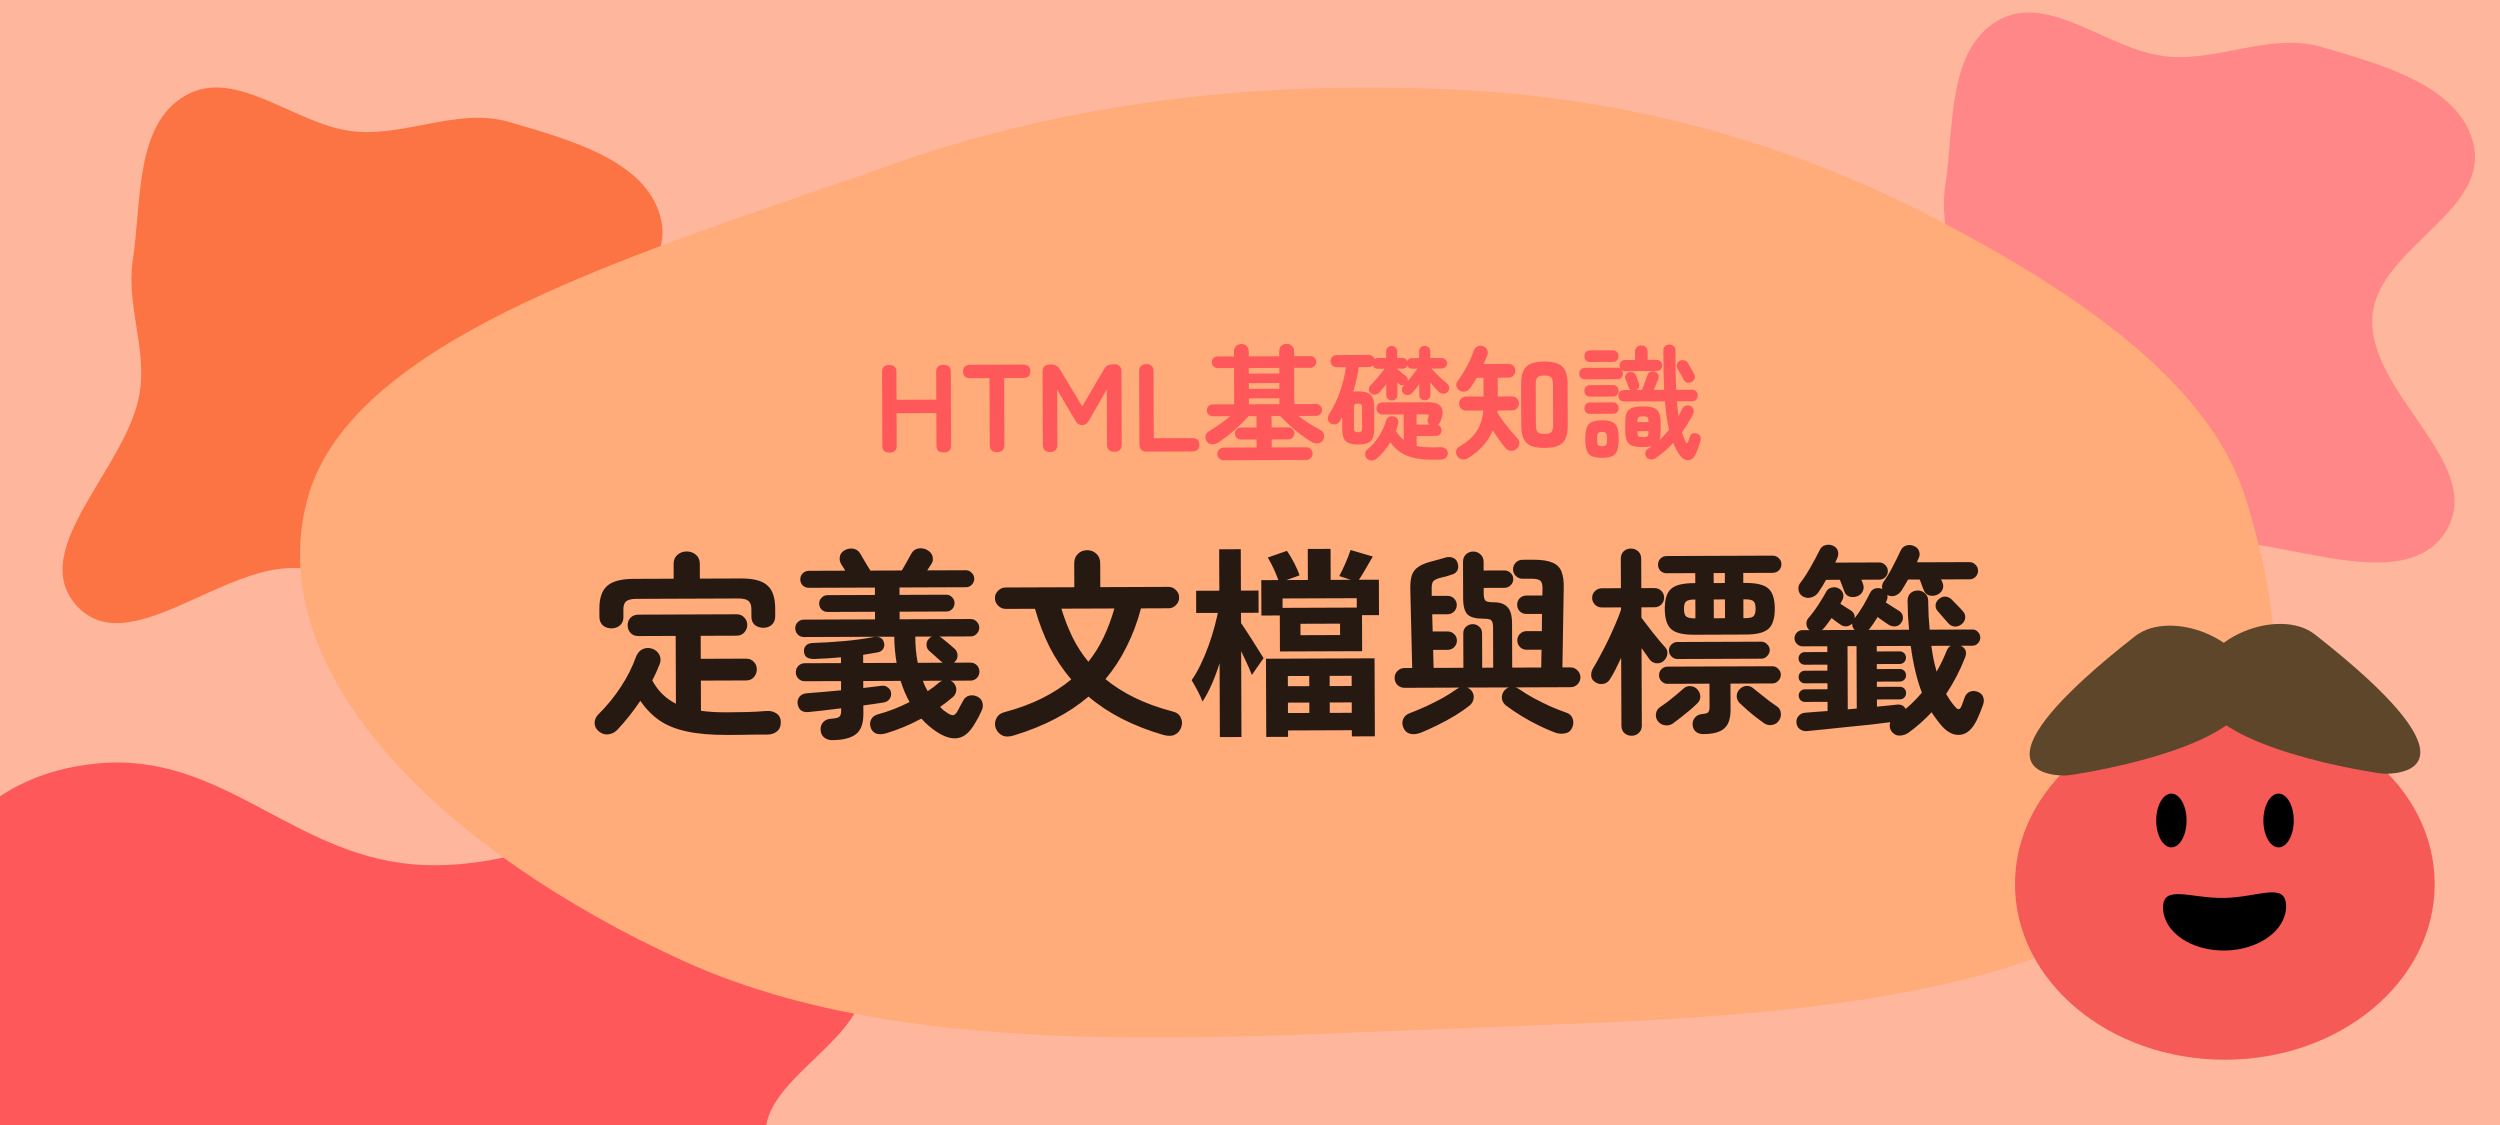 <svg width="200" height="90" viewBox="0 0 200 90" fill="none" xmlns="http://www.w3.org/2000/svg">
<g clip-path="url(#clip0_1716_1726)">
<rect width="200" height="90" fill="#FEB79D"/>
<path fill-rule="evenodd" clip-rule="evenodd" d="M-6.18 85.526C-5.521 81.351 -9.948 77.257 -7.655 73.239C-4.948 68.497 -1.652 61.992 7.772 61.078C17.997 60.087 23.6 68.826 33.978 69.205C45.818 69.637 56.588 60.196 66.887 63.237C76.243 66 70.121 74.012 68.975 79.539C68.168 83.434 61.536 86.431 61.267 90.346C60.85 96.397 75.769 103.853 67.023 107.895C58.356 111.9 45.738 103.802 34.253 102.83C27.316 102.243 20.566 103.925 13.618 103.373C4.658 102.66 -7.251 103.227 -11.753 99.17C-16.321 95.052 -6.927 90.254 -6.18 85.526Z" fill="#FE585B"/>
<path fill-rule="evenodd" clip-rule="evenodd" d="M28.474 10.53C32.649 10.872 36.743 8.58 40.761 9.767C45.503 11.168 52.008 12.874 52.922 17.752C53.913 23.046 45.174 25.946 44.795 31.318C44.363 37.447 53.804 43.022 50.763 48.353C48 53.196 39.988 50.027 34.461 49.434C30.566 49.016 27.569 45.584 23.654 45.444C17.603 45.228 10.147 52.951 6.105 48.424C2.1 43.937 10.197 37.406 11.17 31.46C11.758 27.869 10.075 24.375 10.627 20.779C11.34 16.14 10.773 9.976 14.83 7.646C18.948 5.281 23.746 10.143 28.474 10.53Z" fill="#FC7443"/>
<path fill-rule="evenodd" clip-rule="evenodd" d="M173.474 4.53C177.649 4.872 181.743 2.58 185.761 3.767C190.503 5.168 197.008 6.874 197.922 11.752C198.913 17.046 190.174 19.946 189.795 25.318C189.363 31.447 198.804 37.022 195.763 42.353C193 47.196 184.988 44.027 179.461 43.434C175.566 43.016 172.569 39.584 168.654 39.444C162.603 39.228 155.147 46.951 151.105 42.424C147.1 37.937 155.198 31.406 156.17 25.46C156.757 21.869 155.075 18.375 155.627 14.779C156.34 10.14 155.773 3.976 159.83 1.646C163.948 -0.719 168.746 4.143 173.474 4.53Z" fill="#FF8787"/>
<path fill-rule="evenodd" clip-rule="evenodd" d="M117.063 7.205C131.49 7.98 144.155 11.905 154.996 17.578C166.733 23.719 176.896 30.86 179.688 39.971C183.097 51.095 184.354 63.745 171.749 72.255C158.691 81.071 136.857 81.474 117.063 82.25C95.236 83.105 71.899 84.751 54.603 76.845C35.616 68.165 20.857 53.977 24.577 39.971C28.089 26.753 52.105 19.98 71.539 13.095C85.386 8.19 100.98 6.341 117.063 7.205Z" fill="#FFAB7A"/>
<ellipse cx="177.987" cy="70.727" rx="16.788" ry="14.051" fill="#F55A57"/>
<ellipse cx="173.711" cy="65.639" rx="1.215" ry="2.151" fill="black"/>
<ellipse cx="182.286" cy="65.639" rx="1.215" ry="2.151" fill="black"/>
<path d="M173.043 72.644C173.079 74.572 175.312 76.094 178.031 76.043C180.749 75.992 182.924 74.388 182.888 72.46C182.852 70.533 180.67 71.782 177.952 71.833C175.233 71.884 173.007 70.717 173.043 72.644Z" fill="black"/>
<path d="M170.796 50.904C173.677 48.645 180.1 51.191 180.1 55.022C180.101 59.542 168.086 61.623 165.801 61.978C165.552 62.017 165.303 62.044 165.054 62.039C163.425 62.006 157.615 61.237 170.796 50.904Z" fill="#6E5232"/>
<path d="M170.796 50.904C173.677 48.645 180.1 51.191 180.1 55.022C180.101 59.542 168.086 61.623 165.801 61.978C165.552 62.017 165.303 62.044 165.054 62.039C163.425 62.006 157.615 61.237 170.796 50.904Z" fill="url(#paint0_radial_1716_1726)" fill-opacity="0.15"/>
<path d="M185.2 50.763C182.319 48.505 175.896 51.051 175.896 54.881C175.896 59.401 187.91 61.483 190.195 61.837C190.445 61.876 190.693 61.903 190.942 61.898C192.571 61.866 198.381 61.097 185.2 50.763Z" fill="#6E5232"/>
<path d="M185.2 50.763C182.319 48.505 175.896 51.051 175.896 54.881C175.896 59.401 187.91 61.483 190.195 61.837C190.445 61.876 190.693 61.903 190.942 61.898C192.571 61.866 198.381 61.097 185.2 50.763Z" fill="url(#paint1_radial_1716_1726)" fill-opacity="0.15"/>
<path d="M71.138 36.207C70.772 36.209 70.588 36.026 70.587 35.659L70.565 29.759C70.563 29.393 70.746 29.209 71.113 29.207L71.163 29.207C71.529 29.206 71.713 29.389 71.715 29.755L71.723 31.985L74.903 31.973L74.895 29.743C74.893 29.377 75.079 29.193 75.453 29.191L75.513 29.191C75.879 29.19 76.063 29.372 76.065 29.739L76.086 35.639C76.088 36.006 75.905 36.19 75.538 36.191L75.478 36.191C75.105 36.193 74.918 36.01 74.916 35.643L74.907 33.043L71.727 33.055L71.737 35.655C71.738 36.022 71.555 36.206 71.189 36.207L71.138 36.207ZM79.772 36.175C79.379 36.177 79.182 35.981 79.18 35.588L79.16 30.248L77.641 30.253C77.247 30.255 77.05 30.079 77.049 29.725C77.047 29.365 77.243 29.185 77.637 29.183L81.826 29.168C82.227 29.166 82.427 29.346 82.428 29.706C82.43 30.059 82.231 30.236 81.831 30.238L80.331 30.243L80.35 35.583C80.352 35.977 80.159 36.174 79.772 36.175ZM84.01 36.16C83.624 36.161 83.43 35.965 83.428 35.572L83.406 29.752C83.406 29.525 83.462 29.372 83.575 29.291C83.694 29.204 83.868 29.16 84.094 29.159C84.401 29.158 84.635 29.291 84.796 29.557L86.577 32.51L88.316 29.554C88.409 29.387 88.515 29.276 88.635 29.223C88.761 29.169 88.924 29.141 89.124 29.141C89.518 29.139 89.715 29.335 89.716 29.729L89.738 35.548C89.739 35.942 89.543 36.139 89.15 36.141C88.757 36.142 88.559 35.946 88.558 35.553L88.542 31.153L87.141 33.598C87.002 33.872 86.812 34.009 86.572 34.01C86.332 34.011 86.142 33.875 86.001 33.602L84.572 31.168L84.588 35.568C84.59 35.961 84.397 36.158 84.01 36.16ZM91.745 36.131C91.351 36.133 91.154 35.937 91.153 35.543L91.131 29.723C91.129 29.33 91.319 29.133 91.699 29.131C92.085 29.13 92.279 29.326 92.281 29.719L92.301 35.059L95.361 35.048C95.754 35.046 95.951 35.222 95.953 35.575C95.954 35.935 95.758 36.116 95.365 36.118L91.745 36.131ZM97.891 36.818C97.751 36.819 97.63 36.769 97.53 36.67C97.436 36.57 97.389 36.45 97.389 36.31C97.388 36.177 97.434 36.06 97.527 35.96C97.627 35.859 97.747 35.809 97.887 35.808L100.527 35.798L100.524 35.158L99.274 35.163C99.141 35.164 99.028 35.117 98.934 35.024C98.84 34.925 98.793 34.812 98.793 34.685C98.792 34.551 98.838 34.438 98.931 34.344C99.024 34.251 99.138 34.204 99.271 34.203L100.521 34.199L100.518 33.459C100.518 33.432 100.518 33.405 100.518 33.379C100.524 33.345 100.531 33.315 100.537 33.288L99.877 33.291C99.678 33.532 99.436 33.786 99.15 34.053C98.871 34.315 98.582 34.566 98.283 34.807C97.984 35.041 97.701 35.246 97.435 35.42C97.289 35.507 97.129 35.548 96.956 35.542C96.782 35.536 96.645 35.459 96.545 35.313C96.444 35.167 96.41 35.017 96.443 34.864C96.476 34.703 96.572 34.58 96.732 34.492C96.965 34.358 97.237 34.181 97.55 33.959C97.862 33.738 98.155 33.517 98.427 33.296L97.027 33.301C96.894 33.302 96.781 33.256 96.687 33.163C96.593 33.07 96.546 32.96 96.546 32.833C96.545 32.7 96.591 32.586 96.684 32.493C96.777 32.399 96.891 32.352 97.024 32.351L98.734 32.345L98.723 29.445L97.413 29.45C97.287 29.45 97.176 29.404 97.083 29.311C96.989 29.218 96.942 29.108 96.941 28.982C96.941 28.848 96.987 28.738 97.08 28.651C97.173 28.564 97.283 28.52 97.41 28.52L98.72 28.515L98.718 28.115C98.718 27.935 98.774 27.792 98.887 27.684C99 27.577 99.139 27.523 99.306 27.523C99.473 27.522 99.613 27.575 99.727 27.681C99.84 27.788 99.897 27.931 99.898 28.111L99.9 28.511L102.34 28.502L102.338 28.102C102.338 27.922 102.394 27.778 102.507 27.671C102.626 27.564 102.766 27.51 102.926 27.509C103.093 27.509 103.233 27.562 103.347 27.668C103.467 27.774 103.528 27.917 103.528 28.097L103.53 28.497L104.83 28.492C104.963 28.492 105.073 28.535 105.16 28.621C105.254 28.707 105.301 28.817 105.301 28.951C105.302 29.077 105.256 29.188 105.163 29.281C105.076 29.375 104.966 29.422 104.833 29.422L103.533 29.427L103.544 32.327L105.284 32.321C105.417 32.32 105.531 32.367 105.624 32.459C105.718 32.553 105.765 32.666 105.766 32.799C105.766 32.926 105.72 33.036 105.627 33.13C105.534 33.223 105.421 33.27 105.287 33.271L103.877 33.276C104.165 33.495 104.462 33.704 104.77 33.903C105.077 34.095 105.361 34.257 105.622 34.39C105.775 34.469 105.872 34.592 105.913 34.758C105.954 34.925 105.927 35.078 105.835 35.219C105.735 35.373 105.595 35.456 105.416 35.47C105.242 35.478 105.079 35.438 104.925 35.352C104.665 35.193 104.38 35.001 104.073 34.775C103.772 34.55 103.478 34.307 103.19 34.049C102.903 33.783 102.648 33.527 102.427 33.281L101.707 33.284C101.714 33.311 101.718 33.341 101.718 33.374C101.725 33.401 101.728 33.427 101.728 33.454L101.731 34.194L103.071 34.189C103.204 34.188 103.318 34.235 103.411 34.328C103.505 34.421 103.552 34.534 103.553 34.667C103.553 34.794 103.507 34.907 103.414 35.008C103.321 35.101 103.208 35.148 103.074 35.149L101.734 35.154L101.737 35.794L104.507 35.784C104.64 35.783 104.757 35.833 104.857 35.932C104.958 36.032 105.008 36.148 105.009 36.282C105.009 36.422 104.96 36.542 104.86 36.642C104.76 36.743 104.644 36.793 104.51 36.794L97.891 36.818ZM99.914 32.341L102.354 32.332L102.352 31.862L99.912 31.871L99.914 32.341ZM99.909 31.111L102.349 31.102L102.348 30.642L99.908 30.651L99.909 31.111ZM99.905 29.891L102.345 29.882L102.343 29.432L99.903 29.441L99.905 29.891ZM108.666 35.558C108.193 35.56 107.859 35.475 107.665 35.302C107.478 35.123 107.383 34.796 107.381 34.323L107.378 33.383C107.345 33.443 107.308 33.503 107.268 33.563C107.235 33.617 107.202 33.67 107.169 33.724C107.096 33.844 106.986 33.918 106.84 33.945C106.693 33.972 106.557 33.943 106.43 33.857C106.316 33.777 106.249 33.671 106.228 33.537C106.215 33.404 106.244 33.281 106.317 33.167C106.675 32.599 106.969 31.985 107.2 31.324C107.431 30.663 107.589 30.012 107.673 29.372L106.923 29.375C106.796 29.375 106.683 29.329 106.582 29.236C106.489 29.136 106.442 29.02 106.441 28.887C106.441 28.753 106.487 28.64 106.58 28.546C106.68 28.452 106.793 28.405 106.919 28.405L109.489 28.395C109.603 28.395 109.703 28.428 109.79 28.494C109.877 28.554 109.934 28.634 109.961 28.733C109.994 28.707 110.03 28.686 110.07 28.673C110.117 28.653 110.164 28.643 110.21 28.642L110.89 28.64L110.888 28.11C110.888 27.977 110.931 27.873 111.017 27.799C111.104 27.719 111.21 27.679 111.337 27.678C111.457 27.678 111.56 27.718 111.647 27.797C111.734 27.877 111.778 27.987 111.778 28.127L111.78 28.637L112.2 28.635C112.287 28.635 112.364 28.658 112.431 28.704C112.497 28.751 112.548 28.811 112.581 28.884C112.661 28.73 112.787 28.653 112.96 28.652L113.53 28.65L113.528 28.12C113.528 27.98 113.571 27.87 113.657 27.79C113.743 27.709 113.847 27.669 113.967 27.669C114.093 27.668 114.2 27.708 114.287 27.787C114.374 27.867 114.418 27.977 114.418 28.117L114.42 28.647L115.34 28.643C115.46 28.643 115.56 28.686 115.641 28.772C115.728 28.852 115.771 28.949 115.772 29.062C115.772 29.175 115.729 29.275 115.643 29.362C115.563 29.443 115.463 29.483 115.343 29.483L114.513 29.487C114.627 29.613 114.758 29.752 114.905 29.905C115.059 30.051 115.209 30.194 115.357 30.333C115.51 30.466 115.644 30.579 115.758 30.672C115.858 30.752 115.915 30.855 115.929 30.981C115.949 31.108 115.913 31.225 115.82 31.332C115.734 31.439 115.621 31.496 115.481 31.503C115.341 31.503 115.221 31.457 115.12 31.364C115.02 31.271 114.91 31.158 114.789 31.026C114.669 30.886 114.548 30.743 114.428 30.597L114.431 31.587C114.432 31.72 114.389 31.827 114.302 31.907C114.216 31.988 114.11 32.028 113.983 32.029C113.863 32.029 113.759 31.989 113.672 31.91C113.585 31.83 113.542 31.724 113.541 31.59L113.538 30.73C113.339 31.004 113.157 31.235 112.991 31.422C112.898 31.523 112.785 31.583 112.651 31.604C112.518 31.617 112.398 31.578 112.291 31.485C112.19 31.392 112.143 31.285 112.15 31.165C112.156 31.045 112.202 30.942 112.288 30.855L112.348 30.785C112.188 30.852 112.048 30.832 111.928 30.726C111.908 30.706 111.885 30.686 111.858 30.666C111.838 30.646 111.814 30.623 111.788 30.597L111.791 31.597C111.792 31.73 111.749 31.837 111.662 31.917C111.576 31.997 111.473 32.038 111.353 32.038C111.226 32.039 111.119 31.999 111.032 31.919C110.945 31.84 110.902 31.73 110.901 31.59L110.898 30.73C110.699 30.997 110.51 31.225 110.331 31.412C110.238 31.512 110.121 31.566 109.981 31.573C109.848 31.581 109.734 31.538 109.641 31.445C109.554 31.358 109.51 31.259 109.51 31.145C109.509 31.025 109.552 30.922 109.638 30.835C109.811 30.654 110.004 30.44 110.216 30.192C110.435 29.938 110.618 29.708 110.763 29.5L110.213 29.503C110.127 29.503 110.047 29.48 109.973 29.433C109.906 29.38 109.856 29.317 109.822 29.244C109.736 29.324 109.626 29.365 109.493 29.365L108.703 29.368C108.657 29.695 108.595 30.025 108.517 30.359C108.444 30.686 108.359 31.009 108.26 31.33C108.314 31.323 108.374 31.319 108.44 31.319C108.507 31.312 108.577 31.309 108.65 31.308C109.123 31.307 109.454 31.395 109.641 31.575C109.835 31.747 109.933 32.07 109.935 32.544L109.941 34.313C109.943 34.787 109.848 35.114 109.655 35.295C109.469 35.469 109.139 35.556 108.666 35.558ZM114.59 36.776C113.784 36.779 113.113 36.675 112.579 36.464C112.045 36.252 111.594 35.894 111.225 35.389C110.934 35.877 110.572 36.308 110.14 36.683C110.027 36.777 109.897 36.827 109.751 36.834C109.604 36.848 109.474 36.802 109.36 36.696C109.253 36.583 109.203 36.453 109.209 36.306C109.215 36.166 109.271 36.053 109.377 35.966C109.743 35.671 110.055 35.32 110.313 34.912C110.572 34.498 110.764 34.077 110.889 33.65C110.928 33.496 111.015 33.393 111.148 33.339C111.281 33.285 111.417 33.285 111.558 33.337C111.698 33.384 111.788 33.463 111.829 33.577C111.876 33.683 111.879 33.803 111.84 33.937C111.794 34.123 111.735 34.304 111.662 34.477C111.863 34.776 112.077 35.019 112.305 35.205L112.297 33.155L110.597 33.161C110.47 33.162 110.357 33.115 110.256 33.022C110.163 32.923 110.116 32.806 110.115 32.673C110.115 32.54 110.161 32.426 110.254 32.332C110.354 32.239 110.467 32.192 110.593 32.191L114.233 32.178C114.8 32.175 115.161 32.314 115.315 32.594C115.476 32.873 115.434 33.273 115.189 33.794C115.156 33.874 115.1 33.941 115.02 33.995C115.22 34.061 115.321 34.204 115.322 34.424C115.322 34.55 115.279 34.657 115.193 34.744C115.107 34.831 115 34.875 114.873 34.875L113.333 34.881L113.336 35.681C113.51 35.72 113.697 35.75 113.897 35.769C114.097 35.782 114.31 35.787 114.537 35.786C114.657 35.786 114.77 35.786 114.877 35.785C114.99 35.785 115.1 35.781 115.207 35.774C115.387 35.76 115.537 35.803 115.657 35.902C115.778 35.995 115.831 36.118 115.819 36.272C115.813 36.452 115.75 36.579 115.63 36.653C115.517 36.733 115.364 36.773 115.17 36.774L114.59 36.776ZM108.642 34.578C108.769 34.578 108.855 34.554 108.902 34.507C108.948 34.461 108.971 34.374 108.971 34.247L108.965 32.617C108.965 32.49 108.941 32.404 108.894 32.357C108.847 32.311 108.76 32.288 108.634 32.288C108.514 32.289 108.431 32.312 108.384 32.359C108.338 32.406 108.315 32.493 108.315 32.62L108.321 34.249C108.321 34.376 108.345 34.463 108.392 34.509C108.439 34.556 108.522 34.579 108.642 34.578ZM112.607 30.504C112.74 30.35 112.876 30.183 113.015 30.002C113.161 29.815 113.287 29.644 113.393 29.491L112.963 29.492C112.79 29.493 112.663 29.417 112.583 29.264C112.51 29.417 112.383 29.494 112.203 29.495L111.783 29.497L111.784 29.517C111.85 29.57 111.927 29.636 112.014 29.716C112.108 29.789 112.198 29.862 112.285 29.935C112.372 30.001 112.435 30.051 112.476 30.084C112.616 30.197 112.66 30.337 112.607 30.504ZM113.33 33.971L114.35 33.967C114.196 33.828 114.159 33.661 114.238 33.468C114.298 33.334 114.314 33.247 114.287 33.207C114.26 33.167 114.17 33.148 114.017 33.148L113.327 33.151L113.33 33.971ZM123.567 35.833C123.114 35.835 122.75 35.779 122.476 35.667C122.203 35.548 122.005 35.355 121.884 35.089C121.763 34.823 121.702 34.467 121.7 34.02L121.688 30.75C121.686 30.303 121.745 29.946 121.864 29.679C121.983 29.412 122.179 29.221 122.452 29.107C122.725 28.986 123.088 28.925 123.541 28.923C124.001 28.921 124.365 28.98 124.632 29.099C124.906 29.211 125.103 29.401 125.224 29.667C125.345 29.933 125.406 30.29 125.408 30.736L125.42 34.016C125.422 34.463 125.363 34.82 125.244 35.087C125.125 35.347 124.929 35.538 124.656 35.659C124.39 35.773 124.027 35.831 123.567 35.833ZM117.46 36.646C117.314 36.733 117.154 36.767 116.98 36.748C116.807 36.728 116.673 36.642 116.579 36.489C116.492 36.349 116.465 36.206 116.498 36.059C116.531 35.913 116.62 35.799 116.767 35.718C117.319 35.41 117.757 35.028 118.082 34.573C118.407 34.119 118.602 33.541 118.666 32.841L117.296 32.846C117.129 32.847 116.992 32.794 116.885 32.688C116.785 32.575 116.734 32.442 116.734 32.288C116.733 32.135 116.783 32.005 116.882 31.898C116.989 31.784 117.125 31.727 117.292 31.726L118.682 31.721L118.676 30.221L118.136 30.223C118.05 30.377 117.961 30.527 117.868 30.674C117.775 30.814 117.686 30.945 117.599 31.065C117.506 31.192 117.38 31.276 117.22 31.317C117.06 31.357 116.907 31.331 116.76 31.238C116.64 31.165 116.559 31.059 116.519 30.919C116.478 30.773 116.501 30.642 116.587 30.529C116.853 30.168 117.104 29.767 117.343 29.326C117.588 28.878 117.773 28.454 117.898 28.054C117.951 27.901 118.047 27.79 118.187 27.723C118.327 27.649 118.477 27.639 118.637 27.691C118.79 27.737 118.901 27.834 118.968 27.98C119.035 28.12 119.042 28.266 118.989 28.42C118.943 28.534 118.894 28.65 118.841 28.77C118.795 28.891 118.745 29.008 118.692 29.121L120.672 29.114C120.839 29.113 120.972 29.166 121.073 29.272C121.173 29.378 121.224 29.508 121.224 29.662C121.225 29.815 121.175 29.945 121.076 30.052C120.976 30.159 120.843 30.213 120.676 30.214L119.816 30.217L119.822 31.717L120.952 31.713C121.125 31.712 121.262 31.768 121.362 31.881C121.463 31.988 121.513 32.117 121.514 32.271C121.514 32.424 121.465 32.557 121.365 32.671C121.266 32.778 121.129 32.832 120.956 32.833L119.806 32.837C119.806 32.864 119.803 32.894 119.796 32.927C119.796 32.954 119.793 32.98 119.787 33.007C119.921 33.22 120.082 33.456 120.269 33.715C120.463 33.968 120.661 34.217 120.862 34.463C121.063 34.702 121.24 34.905 121.394 35.071C121.515 35.197 121.565 35.34 121.546 35.501C121.533 35.654 121.463 35.788 121.337 35.901C121.204 36.022 121.051 36.076 120.878 36.063C120.704 36.057 120.561 35.987 120.447 35.855C120.3 35.682 120.136 35.469 119.955 35.216C119.774 34.964 119.596 34.704 119.422 34.438C119.224 34.899 118.958 35.313 118.626 35.681C118.294 36.049 117.906 36.371 117.46 36.646ZM123.563 34.713C123.843 34.712 124.026 34.661 124.112 34.561C124.205 34.454 124.251 34.257 124.25 33.971L124.238 30.78C124.237 30.487 124.19 30.291 124.096 30.191C124.009 30.091 123.826 30.042 123.546 30.043C123.259 30.044 123.072 30.095 122.986 30.195C122.9 30.296 122.857 30.492 122.858 30.786L122.87 33.966C122.871 34.252 122.915 34.449 123.002 34.555C123.089 34.661 123.276 34.714 123.563 34.713ZM132.4 36.68C132.28 36.754 132.154 36.778 132.02 36.752C131.887 36.732 131.78 36.663 131.7 36.543C131.633 36.43 131.609 36.313 131.628 36.193C131.655 36.073 131.724 35.976 131.837 35.902C131.891 35.869 131.944 35.835 131.997 35.802C132.05 35.768 132.1 35.735 132.147 35.701C131.96 35.742 131.727 35.763 131.447 35.764C131.08 35.765 130.793 35.73 130.586 35.657C130.379 35.578 130.232 35.445 130.145 35.259C130.064 35.072 130.023 34.812 130.022 34.479L130.02 33.809C130.018 33.469 130.057 33.206 130.137 33.019C130.223 32.832 130.369 32.701 130.575 32.627C130.782 32.553 131.068 32.515 131.435 32.514C131.801 32.513 132.085 32.548 132.285 32.621C132.492 32.693 132.636 32.823 132.717 33.009C132.804 33.196 132.848 33.459 132.85 33.799L132.852 34.469C132.853 34.782 132.821 35.029 132.755 35.209C132.894 35.075 133.027 34.941 133.153 34.807C133.279 34.674 133.402 34.533 133.522 34.386C133.447 34.053 133.382 33.7 133.328 33.327C133.273 32.947 133.228 32.541 133.193 32.107L129.933 32.119C129.793 32.12 129.68 32.077 129.593 31.991C129.512 31.898 129.472 31.788 129.472 31.661C129.471 31.535 129.511 31.428 129.59 31.341C129.677 31.247 129.79 31.2 129.93 31.199L130.48 31.197C130.393 31.151 130.329 31.075 130.289 30.968C130.262 30.901 130.222 30.795 130.168 30.648C130.114 30.502 130.07 30.396 130.037 30.329C129.99 30.216 129.992 30.109 130.045 30.009C130.098 29.902 130.181 29.828 130.295 29.788C130.408 29.741 130.521 29.741 130.635 29.787C130.748 29.833 130.828 29.913 130.876 30.026C130.902 30.093 130.939 30.196 130.987 30.335C131.041 30.475 131.081 30.582 131.108 30.655C131.155 30.782 131.155 30.892 131.109 30.985C131.069 31.078 130.996 31.149 130.89 31.196L131.35 31.194C131.39 31.101 131.439 30.977 131.498 30.824C131.558 30.67 131.614 30.517 131.667 30.363C131.726 30.209 131.769 30.096 131.796 30.023C131.842 29.889 131.918 29.799 132.025 29.752C132.138 29.705 132.258 29.698 132.384 29.73C132.505 29.763 132.595 29.836 132.655 29.949C132.716 30.056 132.719 30.176 132.667 30.309C132.634 30.396 132.581 30.526 132.508 30.7C132.435 30.873 132.366 31.037 132.3 31.191L133.13 31.188C133.108 30.721 133.093 30.228 133.084 29.708C133.076 29.181 133.07 28.624 133.068 28.038C133.068 27.884 133.114 27.768 133.207 27.687C133.307 27.607 133.426 27.566 133.566 27.566C133.7 27.565 133.81 27.608 133.897 27.695C133.991 27.781 134.038 27.898 134.038 28.044C134.04 28.631 134.042 29.188 134.044 29.714C134.053 30.234 134.068 30.724 134.09 31.184L135.36 31.179C135.506 31.179 135.62 31.225 135.7 31.318C135.781 31.404 135.821 31.511 135.822 31.638C135.822 31.764 135.782 31.874 135.703 31.968C135.623 32.055 135.51 32.099 135.363 32.099L134.153 32.104C134.188 32.537 134.23 32.93 134.278 33.283C134.331 33.19 134.384 33.096 134.437 33.003C134.49 32.903 134.539 32.802 134.585 32.702C134.652 32.569 134.745 32.485 134.865 32.451C134.991 32.411 135.114 32.42 135.235 32.48C135.355 32.539 135.435 32.629 135.476 32.749C135.523 32.869 135.513 32.995 135.447 33.129C135.321 33.376 135.182 33.623 135.03 33.87C134.884 34.111 134.725 34.348 134.552 34.582C134.6 34.722 134.647 34.855 134.694 34.982C134.741 35.108 134.795 35.231 134.855 35.351C134.889 35.418 134.922 35.451 134.956 35.451C134.996 35.444 135.029 35.404 135.055 35.331C135.068 35.297 135.092 35.227 135.124 35.12C135.164 35.013 135.187 34.947 135.194 34.92C135.227 34.806 135.296 34.73 135.403 34.689C135.509 34.642 135.626 34.642 135.753 34.688C135.866 34.721 135.95 34.784 136.004 34.877C136.064 34.97 136.078 35.083 136.045 35.217C136.019 35.35 135.966 35.524 135.887 35.737C135.814 35.951 135.742 36.138 135.669 36.298C135.53 36.625 135.331 36.796 135.071 36.81C134.811 36.831 134.574 36.689 134.359 36.383C134.265 36.237 134.175 36.087 134.087 35.934C134.007 35.774 133.93 35.608 133.856 35.435C133.63 35.682 133.394 35.91 133.148 36.117C132.902 36.325 132.653 36.513 132.4 36.68ZM128.17 36.626C127.83 36.627 127.56 36.585 127.359 36.499C127.166 36.42 127.029 36.27 126.948 36.05C126.867 35.831 126.826 35.524 126.824 35.131C126.823 34.724 126.862 34.414 126.941 34.2C127.02 33.987 127.156 33.84 127.349 33.759C127.549 33.672 127.819 33.627 128.159 33.626C128.506 33.625 128.772 33.667 128.959 33.753C129.153 33.832 129.29 33.978 129.371 34.191C129.452 34.405 129.493 34.714 129.494 35.121C129.496 35.514 129.457 35.821 129.378 36.041C129.299 36.262 129.163 36.412 128.969 36.493C128.783 36.58 128.517 36.625 128.17 36.626ZM126.787 30.341C126.647 30.342 126.537 30.299 126.456 30.212C126.376 30.119 126.335 30.013 126.335 29.893C126.335 29.766 126.374 29.659 126.454 29.572C126.533 29.479 126.643 29.432 126.783 29.431L129.383 29.421C129.437 29.421 129.483 29.428 129.523 29.441C129.563 29.454 129.6 29.471 129.634 29.491C129.613 29.457 129.597 29.421 129.583 29.381C129.57 29.334 129.563 29.287 129.563 29.241C129.562 29.121 129.602 29.017 129.681 28.93C129.761 28.843 129.871 28.8 130.011 28.799L130.801 28.796L130.799 28.136C130.798 27.983 130.844 27.863 130.937 27.776C131.03 27.682 131.153 27.635 131.307 27.634C131.46 27.634 131.58 27.68 131.667 27.773C131.761 27.859 131.808 27.979 131.809 28.132L131.811 28.792L132.521 28.79C132.661 28.789 132.771 28.832 132.851 28.919C132.932 29.005 132.972 29.108 132.973 29.228C132.973 29.355 132.933 29.462 132.854 29.549C132.774 29.636 132.664 29.679 132.524 29.68L130.014 29.689C129.901 29.689 129.818 29.666 129.764 29.62C129.811 29.7 129.835 29.786 129.835 29.88C129.835 30 129.796 30.107 129.716 30.2C129.636 30.287 129.527 30.331 129.387 30.331L126.787 30.341ZM127.212 28.959C127.072 28.96 126.958 28.917 126.871 28.831C126.791 28.738 126.75 28.628 126.75 28.501C126.749 28.368 126.789 28.258 126.869 28.171C126.955 28.077 127.068 28.03 127.208 28.029L129.018 28.023C129.165 28.022 129.278 28.069 129.359 28.162C129.439 28.248 129.479 28.358 129.48 28.491C129.48 28.618 129.441 28.728 129.361 28.822C129.281 28.909 129.168 28.952 129.022 28.953L127.212 28.959ZM127.202 31.73C127.062 31.73 126.952 31.687 126.871 31.601C126.791 31.508 126.751 31.398 126.75 31.271C126.75 31.145 126.789 31.038 126.869 30.951C126.949 30.857 127.058 30.81 127.198 30.81L129.038 30.803C129.178 30.802 129.289 30.849 129.369 30.942C129.449 31.028 129.49 31.134 129.49 31.261C129.491 31.388 129.451 31.498 129.371 31.591C129.292 31.678 129.182 31.722 129.042 31.723L127.202 31.73ZM127.207 33.109C127.067 33.11 126.957 33.067 126.876 32.981C126.796 32.888 126.756 32.781 126.755 32.661C126.755 32.535 126.794 32.428 126.874 32.341C126.954 32.247 127.064 32.2 127.204 32.2L129.044 32.193C129.184 32.192 129.294 32.239 129.374 32.331C129.454 32.418 129.495 32.524 129.495 32.651C129.496 32.771 129.456 32.878 129.376 32.971C129.297 33.059 129.187 33.102 129.047 33.103L127.207 33.109ZM135.328 30.559C135.208 30.62 135.084 30.634 134.958 30.601C134.838 30.568 134.747 30.488 134.687 30.362C134.66 30.302 134.616 30.219 134.556 30.112C134.495 30.006 134.432 29.896 134.365 29.783C134.304 29.67 134.247 29.573 134.194 29.494C134.133 29.381 134.119 29.264 134.152 29.144C134.192 29.017 134.268 28.923 134.381 28.863C134.501 28.809 134.621 28.799 134.741 28.832C134.868 28.858 134.965 28.927 135.032 29.041C135.106 29.16 135.193 29.313 135.294 29.5C135.401 29.679 135.481 29.822 135.535 29.929C135.609 30.062 135.619 30.185 135.567 30.299C135.52 30.412 135.441 30.499 135.328 30.559ZM128.167 35.696C128.333 35.695 128.44 35.662 128.486 35.595C128.539 35.521 128.565 35.364 128.564 35.124C128.564 34.891 128.536 34.738 128.483 34.665C128.436 34.592 128.329 34.555 128.162 34.556C127.996 34.557 127.886 34.594 127.833 34.667C127.786 34.741 127.764 34.894 127.764 35.127C127.765 35.367 127.789 35.524 127.836 35.597C127.89 35.664 128 35.697 128.167 35.696ZM131.444 34.974C131.617 34.973 131.734 34.949 131.794 34.903C131.853 34.856 131.883 34.719 131.882 34.492L130.992 34.495C130.993 34.722 131.023 34.859 131.084 34.905C131.15 34.952 131.271 34.974 131.444 34.974ZM130.989 33.766L131.879 33.762C131.879 33.549 131.848 33.419 131.788 33.373C131.728 33.326 131.611 33.303 131.438 33.304C131.264 33.304 131.148 33.328 131.088 33.375C131.028 33.422 130.995 33.552 130.989 33.766Z" fill="#FE585B"/>
<path d="M58.148 58.794C56.889 58.798 55.822 58.706 54.947 58.517C54.071 58.329 53.34 58.033 52.752 57.63C52.163 57.216 51.655 56.695 51.226 56.067C50.642 56.933 50.026 57.709 49.378 58.394C49.176 58.597 48.937 58.716 48.66 58.749C48.382 58.782 48.126 58.697 47.891 58.495C47.677 58.315 47.569 58.091 47.568 57.825C47.578 57.569 47.673 57.35 47.854 57.168C48.544 56.482 49.145 55.749 49.654 54.969C50.173 54.188 50.586 53.371 50.892 52.516C51.009 52.228 51.189 52.03 51.434 51.922C51.679 51.815 51.935 51.809 52.202 51.904C52.469 52.009 52.657 52.179 52.764 52.413C52.872 52.637 52.873 52.882 52.767 53.149C52.682 53.352 52.592 53.566 52.497 53.79C52.402 54.004 52.296 54.218 52.18 54.432C52.631 55.273 53.262 55.894 54.075 56.297L54.054 50.873L51.062 50.884C50.806 50.885 50.598 50.8 50.438 50.63C50.288 50.46 50.212 50.258 50.211 50.023C50.21 49.788 50.284 49.591 50.433 49.43C50.592 49.259 50.8 49.173 51.056 49.172L58.928 49.142C59.184 49.142 59.387 49.226 59.537 49.396C59.698 49.556 59.778 49.753 59.779 49.987C59.78 50.222 59.701 50.425 59.541 50.596C59.393 50.767 59.19 50.854 58.934 50.855L56.054 50.865L56.061 52.705L59.677 52.692C59.944 52.691 60.152 52.775 60.302 52.946C60.463 53.105 60.544 53.307 60.544 53.553C60.545 53.787 60.466 53.995 60.307 54.178C60.158 54.349 59.95 54.435 59.684 54.436L56.068 54.449L56.077 56.865C56.386 56.907 56.712 56.938 57.053 56.958C57.394 56.978 57.757 56.987 58.141 56.986C58.664 56.984 59.192 56.976 59.725 56.964C60.269 56.951 60.802 56.922 61.325 56.878C61.634 56.855 61.901 56.924 62.126 57.083C62.35 57.231 62.463 57.465 62.464 57.785C62.465 58.105 62.365 58.346 62.163 58.507C61.961 58.678 61.7 58.764 61.38 58.766C61.06 58.767 60.697 58.768 60.292 58.77C59.897 58.782 59.508 58.788 59.124 58.79C58.751 58.791 58.425 58.792 58.148 58.794ZM48.916 50.268C48.65 50.269 48.42 50.19 48.227 50.03C48.045 49.86 47.954 49.631 47.953 49.343L47.95 48.703C47.947 47.85 48.153 47.241 48.568 46.877C48.982 46.502 49.691 46.313 50.694 46.309L53.894 46.297L53.889 45.113C53.888 44.804 53.988 44.563 54.19 44.392C54.392 44.21 54.637 44.118 54.925 44.117C55.224 44.116 55.475 44.206 55.678 44.386C55.882 44.556 55.984 44.796 55.985 45.105L55.989 46.289L59.269 46.277C60.272 46.273 60.977 46.458 61.383 46.829C61.801 47.191 62.011 47.798 62.014 48.651L62.017 49.291C62.018 49.579 61.928 49.809 61.747 49.98C61.566 50.141 61.343 50.222 61.076 50.223C60.809 50.224 60.58 50.15 60.387 50.001C60.205 49.842 60.114 49.618 60.113 49.33L60.111 48.722C60.109 48.413 60.029 48.194 59.868 48.067C59.718 47.94 59.441 47.877 59.035 47.878L50.923 47.908C50.529 47.91 50.252 47.975 50.092 48.103C49.943 48.232 49.869 48.451 49.871 48.76L49.873 49.368C49.874 49.656 49.779 49.88 49.587 50.041C49.407 50.191 49.183 50.267 48.916 50.268ZM66.565 59.21C66.32 59.211 66.112 59.143 65.941 59.005C65.769 58.877 65.673 58.68 65.65 58.414C65.628 58.168 65.697 57.955 65.856 57.773C66.016 57.602 66.228 57.51 66.495 57.498C66.836 57.476 67.055 57.422 67.15 57.336C67.246 57.25 67.294 57.096 67.293 56.872L67.292 56.664C66.834 56.719 66.38 56.774 65.933 56.829C65.485 56.873 65.08 56.917 64.717 56.961C64.163 57.017 63.858 56.778 63.802 56.245C63.791 56.042 63.849 55.866 63.977 55.716C64.104 55.566 64.301 55.48 64.567 55.458C64.93 55.435 65.351 55.401 65.831 55.357C66.311 55.312 66.796 55.268 67.287 55.224L67.284 54.488L64.388 54.498C64.185 54.499 64.014 54.43 63.875 54.292C63.736 54.154 63.666 53.984 63.665 53.781C63.664 53.578 63.733 53.407 63.871 53.268C64.01 53.129 64.18 53.059 64.383 53.058L67.279 53.048L67.277 52.584C66.925 52.617 66.568 52.645 66.205 52.668C65.843 52.69 65.48 52.708 65.117 52.72C64.893 52.721 64.707 52.678 64.557 52.594C64.418 52.509 64.337 52.349 64.315 52.115C64.304 51.933 64.356 51.778 64.473 51.65C64.59 51.522 64.766 51.452 65.001 51.44C65.8 51.416 66.638 51.365 67.512 51.287C68.386 51.209 69.159 51.105 69.831 50.974C70.033 50.931 70.209 50.935 70.359 50.988C70.519 51.041 70.632 51.158 70.696 51.339C70.772 51.541 70.762 51.723 70.666 51.883C70.582 52.043 70.433 52.145 70.219 52.189C70.038 52.221 69.846 52.254 69.644 52.287C69.452 52.32 69.255 52.352 69.052 52.385L69.055 53.041L71.727 53.031C71.672 52.701 71.628 52.365 71.595 52.024C71.561 51.672 71.544 51.309 71.543 50.936L64.311 50.963C64.119 50.963 63.953 50.895 63.814 50.756C63.686 50.618 63.621 50.453 63.62 50.261C63.62 50.069 63.683 49.909 63.81 49.78C63.949 49.641 64.114 49.571 64.306 49.571L70.002 49.55L69.999 48.941L66.207 48.956C66.026 48.956 65.866 48.893 65.727 48.765C65.598 48.627 65.534 48.467 65.533 48.286C65.532 48.105 65.596 47.95 65.723 47.821C65.861 47.682 66.021 47.612 66.202 47.612L69.994 47.597L69.992 47.005L64.712 47.025C64.52 47.026 64.355 46.962 64.216 46.835C64.087 46.697 64.022 46.537 64.022 46.356C64.021 46.164 64.085 46.003 64.212 45.875C64.35 45.736 64.515 45.666 64.707 45.665L67.619 45.654C67.566 45.548 67.506 45.452 67.442 45.367C67.388 45.271 67.346 45.202 67.313 45.159C67.195 44.978 67.152 44.776 67.183 44.552C67.214 44.328 67.342 44.151 67.565 44.023C67.778 43.904 68.002 43.861 68.237 43.892C68.471 43.923 68.659 44.045 68.798 44.258C68.852 44.332 68.927 44.46 69.023 44.641C69.131 44.811 69.238 44.992 69.346 45.184C69.463 45.365 69.56 45.519 69.635 45.647L72.147 45.638C72.221 45.509 72.311 45.354 72.417 45.172C72.523 44.98 72.624 44.798 72.719 44.627C72.815 44.456 72.884 44.333 72.926 44.259C73.064 44.034 73.255 43.905 73.501 43.873C73.746 43.84 73.97 43.881 74.173 43.998C74.408 44.125 74.553 44.301 74.607 44.524C74.661 44.748 74.63 44.946 74.513 45.117C74.471 45.181 74.418 45.261 74.354 45.357C74.301 45.443 74.243 45.534 74.179 45.63L77.267 45.618C77.448 45.618 77.603 45.687 77.732 45.825C77.871 45.952 77.941 46.112 77.942 46.304C77.942 46.485 77.874 46.646 77.735 46.785C77.608 46.913 77.454 46.978 77.272 46.978L71.96 46.998L71.962 47.59L75.706 47.576C75.888 47.576 76.043 47.644 76.171 47.783C76.3 47.91 76.364 48.065 76.365 48.246C76.365 48.427 76.302 48.587 76.175 48.727C76.047 48.855 75.893 48.92 75.711 48.92L71.967 48.934L71.97 49.542L77.65 49.521C77.842 49.52 78.002 49.589 78.13 49.727C78.269 49.855 78.339 50.015 78.34 50.207C78.341 50.399 78.272 50.564 78.134 50.703C78.007 50.843 77.847 50.912 77.655 50.913L75.127 50.922C75.191 50.933 75.26 50.97 75.335 51.034C75.485 51.151 75.662 51.294 75.865 51.464C76.068 51.634 76.234 51.777 76.362 51.894C76.512 52.032 76.593 52.202 76.604 52.405C76.616 52.608 76.547 52.784 76.398 52.934L76.319 53.014L77.63 53.009C77.833 53.008 78.004 53.077 78.143 53.215C78.282 53.353 78.352 53.524 78.353 53.727C78.354 53.929 78.285 54.1 78.147 54.239C78.009 54.379 77.838 54.449 77.636 54.449L76.052 54.455C76.137 54.487 76.218 54.545 76.293 54.63C76.442 54.8 76.513 54.992 76.503 55.205C76.493 55.419 76.408 55.6 76.249 55.75C75.919 56.029 75.573 56.297 75.212 56.554C75.297 56.65 75.388 56.74 75.485 56.825C75.592 56.9 75.698 56.974 75.805 57.048C76.019 57.186 76.18 57.239 76.286 57.206C76.403 57.174 76.515 57.056 76.621 56.853C76.706 56.703 76.78 56.564 76.843 56.436C76.917 56.308 76.981 56.19 77.034 56.084C77.15 55.848 77.32 55.704 77.544 55.65C77.779 55.595 78.003 55.627 78.217 55.743C78.42 55.849 78.548 56.014 78.603 56.238C78.657 56.462 78.626 56.68 78.509 56.894C78.456 57.011 78.382 57.166 78.287 57.359C78.191 57.541 78.091 57.717 77.985 57.888C77.582 58.583 77.13 58.968 76.629 59.045C76.128 59.132 75.551 58.958 74.899 58.523C74.471 58.237 74.075 57.892 73.711 57.488C72.796 57.982 71.853 58.375 70.883 58.666C70.255 58.839 69.849 58.697 69.666 58.239C69.58 58.005 69.584 57.786 69.679 57.583C69.775 57.369 69.955 57.224 70.222 57.149C71.106 56.911 71.953 56.582 72.762 56.163C72.623 55.908 72.494 55.642 72.375 55.365C72.257 55.077 72.149 54.779 72.052 54.47L69.06 54.481L69.062 55.041C69.35 55.008 69.622 54.975 69.878 54.942C70.133 54.909 70.357 54.882 70.549 54.859C70.731 54.837 70.891 54.885 71.03 55.002C71.18 55.108 71.266 55.252 71.287 55.433C71.309 55.635 71.262 55.806 71.145 55.945C71.039 56.084 70.879 56.17 70.666 56.203C70.442 56.236 70.192 56.274 69.915 56.318C69.648 56.351 69.366 56.389 69.067 56.433L69.07 57.089C69.073 57.889 68.872 58.439 68.468 58.739C68.064 59.05 67.429 59.207 66.565 59.21ZM73.422 53.025L75.406 53.017C75.396 52.996 75.38 52.98 75.358 52.97C75.348 52.959 75.332 52.948 75.31 52.938L74.347 52.077C74.208 51.961 74.133 51.806 74.121 51.614C74.11 51.422 74.168 51.257 74.296 51.118C74.38 51.021 74.466 50.957 74.551 50.925L73.223 50.93C73.226 51.687 73.292 52.385 73.422 53.025ZM74.215 55.294C74.375 55.187 74.529 55.079 74.678 54.972C74.827 54.854 74.97 54.736 75.109 54.619C75.204 54.544 75.295 54.49 75.38 54.458L73.828 54.463C73.882 54.602 73.941 54.746 74.005 54.895C74.07 55.033 74.14 55.166 74.215 55.294ZM81.108 58.836C80.714 58.955 80.399 58.951 80.164 58.824C79.929 58.707 79.758 58.511 79.65 58.234C79.564 57.978 79.584 57.722 79.711 57.466C79.838 57.209 80.061 57.043 80.381 56.967C81.511 56.664 82.512 56.292 83.385 55.852C84.258 55.411 85.03 54.913 85.7 54.355C85.035 53.579 84.462 52.723 83.978 51.786C83.505 50.838 83.112 49.81 82.799 48.702L80.463 48.711C80.228 48.712 80.025 48.627 79.854 48.457C79.682 48.287 79.596 48.085 79.595 47.85C79.594 47.615 79.679 47.418 79.849 47.257C80.019 47.086 80.222 47 80.456 46.999L85.944 46.978L85.937 45.058C85.936 44.749 86.036 44.498 86.238 44.305C86.44 44.112 86.685 44.016 86.973 44.015C87.261 44.014 87.507 44.109 87.71 44.3C87.914 44.491 88.016 44.741 88.017 45.051L88.024 46.971L93.48 46.95C93.715 46.95 93.912 47.034 94.073 47.204C94.244 47.364 94.33 47.561 94.331 47.795C94.332 48.03 94.248 48.233 94.078 48.404C93.918 48.575 93.721 48.662 93.487 48.662L91.278 48.671C90.984 49.781 90.598 50.806 90.122 51.747C89.656 52.687 89.094 53.548 88.436 54.329C89.12 54.892 89.906 55.39 90.793 55.825C91.68 56.258 92.684 56.623 93.805 56.917C94.125 56.991 94.345 57.155 94.463 57.411C94.581 57.666 94.593 57.922 94.498 58.179C94.403 58.456 94.233 58.654 93.988 58.773C93.754 58.891 93.445 58.897 93.06 58.792C90.636 58.086 88.643 57.065 87.081 55.726C86.304 56.39 85.421 56.98 84.431 57.496C83.452 58.012 82.344 58.459 81.108 58.836ZM87.07 52.942C87.548 52.343 87.956 51.686 88.295 50.97C88.634 50.254 88.919 49.49 89.15 48.678L84.911 48.694C85.159 49.504 85.455 50.266 85.799 50.979C86.154 51.692 86.578 52.347 87.07 52.942ZM95.689 47.262L100.681 47.244L100.688 49.02L95.696 49.038L95.689 47.262ZM97.533 43.943L99.261 43.937L99.317 58.961L97.589 58.967L97.533 43.943ZM97.534 48.471L98.591 48.836C98.169 51.365 97.3 54.488 96.202 56.124C96.024 55.613 95.606 54.879 95.332 54.416C96.319 53.02 97.189 50.505 97.534 48.471ZM99.186 49.713C99.524 50.144 100.812 52.203 101.085 52.65L100.146 53.998C99.807 53.071 98.856 51.203 98.453 50.452L99.186 49.713ZM102.534 54.901L108.726 54.878L108.731 56.19L102.539 56.213L102.534 54.901ZM102.398 57.045L108.958 57.021L108.963 58.413L102.403 58.438L102.398 57.045ZM104.621 43.917L106.445 43.91L106.457 47.254L104.633 47.261L104.621 43.917ZM104.737 53.517L106.369 53.511L106.384 57.767L104.752 57.773L104.737 53.517ZM100.902 46.411L110.31 46.376L110.321 49.208L108.545 49.215L108.54 47.855L102.604 47.877L102.609 49.237L100.913 49.243L100.902 46.411ZM101.278 52.698L109.965 52.665L109.989 58.905L108.149 58.912L108.131 54.064L103.027 54.083L103.045 58.947L101.301 58.953L101.278 52.698ZM104.035 49.903L104.039 50.815L107.207 50.804L107.203 49.892L104.035 49.903ZM102.382 48.63L108.958 48.605L108.971 52.093L102.395 52.117L102.382 48.63ZM101.424 44.601L102.958 44.067C103.36 44.658 103.795 45.472 103.957 46.032L102.327 46.614C102.181 46.07 101.794 45.224 101.424 44.601ZM108.045 44L109.823 44.522C109.378 45.291 108.949 46.061 108.599 46.558L107.141 46.084C107.459 45.507 107.84 44.625 108.045 44ZM124.468 58.628C124.083 58.49 123.65 58.305 123.17 58.072C122.689 57.84 122.213 57.58 121.743 57.294C121.272 57.008 120.855 56.726 120.492 56.45C120.299 56.302 120.186 56.115 120.153 55.892C120.131 55.657 120.189 55.449 120.327 55.267C120.444 55.128 120.572 55.037 120.71 54.994L117.382 55.006C117.446 55.038 117.51 55.075 117.575 55.117C117.639 55.16 117.692 55.213 117.735 55.277C117.885 55.479 117.934 55.692 117.882 55.916C117.84 56.13 117.734 56.306 117.564 56.445C117.244 56.702 116.856 56.971 116.399 57.25C115.941 57.529 115.467 57.786 114.977 58.023C114.498 58.259 114.056 58.458 113.652 58.62C113.343 58.738 113.065 58.766 112.82 58.703C112.574 58.65 112.392 58.491 112.274 58.225C112.167 57.98 112.16 57.745 112.255 57.521C112.351 57.297 112.537 57.136 112.814 57.039C113.218 56.888 113.644 56.71 114.092 56.506C114.55 56.291 114.986 56.071 115.401 55.845C115.816 55.609 116.173 55.384 116.471 55.169C116.513 55.137 116.556 55.11 116.598 55.089C116.652 55.057 116.7 55.03 116.742 55.008L112.374 55.025C112.15 55.025 111.958 54.951 111.797 54.803C111.647 54.643 111.572 54.457 111.571 54.243C111.57 54.019 111.644 53.833 111.793 53.683C111.953 53.522 112.144 53.441 112.368 53.441L112.976 53.438L112.825 47.215C112.813 46.735 112.849 46.351 112.933 46.062C113.028 45.763 113.203 45.528 113.458 45.356C113.714 45.174 114.081 45.023 114.561 44.904C114.742 44.85 114.923 44.802 115.104 44.758C115.296 44.704 115.482 44.65 115.664 44.596C115.866 44.542 116.058 44.552 116.24 44.626C116.421 44.689 116.544 44.828 116.609 45.041C116.685 45.275 116.675 45.478 116.58 45.649C116.495 45.809 116.346 45.916 116.133 45.971C115.994 46.014 115.845 46.062 115.685 46.116C115.525 46.159 115.387 46.192 115.27 46.214C114.939 46.3 114.732 46.402 114.647 46.52C114.562 46.627 114.525 46.846 114.537 47.176L114.539 47.672L115.787 47.668C116 47.667 116.177 47.736 116.316 47.874C116.466 48.012 116.541 48.188 116.542 48.401C116.542 48.604 116.468 48.78 116.32 48.93C116.182 49.069 116.006 49.139 115.792 49.14L114.576 49.144L114.614 50.52L115.798 50.516C116.011 50.515 116.187 50.584 116.326 50.722C116.476 50.86 116.551 51.036 116.552 51.249C116.553 51.452 116.479 51.628 116.33 51.778C116.192 51.917 116.016 51.987 115.803 51.988L114.651 51.992L114.688 53.432L117.072 53.423L117.062 50.671C117.061 50.447 117.135 50.271 117.284 50.142C117.433 50.003 117.609 49.933 117.811 49.932C118.025 49.931 118.201 50 118.34 50.138C118.49 50.266 118.565 50.441 118.566 50.666L118.576 53.417L119.456 53.414L119.445 50.23C119.443 49.921 119.4 49.724 119.314 49.639C119.239 49.543 119.031 49.496 118.69 49.497C118.082 49.499 117.655 49.389 117.409 49.166C117.173 48.932 117.054 48.5 117.052 47.871L117.041 44.943C117.04 44.698 117.119 44.5 117.279 44.35C117.438 44.2 117.63 44.125 117.854 44.124C118.078 44.123 118.27 44.197 118.431 44.346C118.602 44.495 118.688 44.692 118.689 44.937L118.691 45.641L120.355 45.635C120.547 45.634 120.713 45.703 120.852 45.841C120.991 45.968 121.061 46.128 121.062 46.32C121.063 46.512 120.994 46.678 120.856 46.817C120.718 46.956 120.553 47.026 120.361 47.027L118.697 47.033L118.698 47.513C118.699 47.801 118.754 47.987 118.861 48.072C118.967 48.147 119.176 48.183 119.485 48.182C119.986 48.18 120.355 48.307 120.59 48.562C120.837 48.806 120.961 49.233 120.963 49.841L120.976 53.409L123.296 53.4L123.323 51.976L122.123 51.98C121.92 51.981 121.744 51.907 121.594 51.758C121.455 51.609 121.385 51.434 121.384 51.231C121.383 51.028 121.452 50.858 121.59 50.718C121.739 50.568 121.915 50.493 122.117 50.492L123.349 50.488L123.36 49.112L122.112 49.116C121.91 49.117 121.733 49.048 121.584 48.91C121.444 48.761 121.374 48.586 121.374 48.383C121.373 48.17 121.442 47.993 121.58 47.854C121.729 47.715 121.904 47.645 122.107 47.644L123.387 47.64L123.401 47.144C123.41 46.802 123.356 46.578 123.239 46.472C123.121 46.355 122.891 46.297 122.55 46.299L121.798 46.301C121.595 46.302 121.419 46.228 121.269 46.079C121.119 45.931 121.044 45.755 121.043 45.552C121.042 45.339 121.116 45.157 121.265 45.008C121.414 44.858 121.59 44.782 121.792 44.782L122.656 44.778C123.307 44.776 123.809 44.849 124.161 44.997C124.524 45.134 124.776 45.373 124.916 45.714C125.056 46.055 125.116 46.524 125.097 47.121L124.992 53.394L125.632 53.391C125.856 53.391 126.043 53.47 126.193 53.629C126.354 53.778 126.434 53.964 126.435 54.188C126.436 54.402 126.357 54.589 126.197 54.749C126.049 54.899 125.862 54.974 125.638 54.975L121.238 54.992C121.292 55.002 121.345 55.023 121.398 55.055C121.463 55.087 121.516 55.119 121.559 55.15C121.88 55.373 122.259 55.606 122.697 55.85C123.136 56.083 123.584 56.306 124.044 56.517C124.514 56.718 124.931 56.882 125.294 57.009C125.539 57.082 125.705 57.226 125.791 57.439C125.888 57.662 125.894 57.892 125.81 58.127C125.704 58.426 125.518 58.602 125.252 58.657C124.996 58.722 124.735 58.712 124.468 58.628ZM135.527 50.779C134.631 50.782 134.017 50.63 133.685 50.322C133.353 50.013 133.186 49.481 133.183 48.723C133.18 47.955 133.344 47.421 133.673 47.121C134.003 46.811 134.615 46.654 135.511 46.651L135.623 46.65L135.62 45.85L133.332 45.859C133.14 45.859 132.975 45.796 132.836 45.669C132.707 45.53 132.643 45.365 132.642 45.173C132.641 44.981 132.705 44.821 132.832 44.693C132.97 44.553 133.135 44.483 133.327 44.483L141.807 44.451C141.999 44.451 142.165 44.519 142.304 44.657C142.443 44.785 142.513 44.945 142.514 45.137C142.514 45.329 142.446 45.494 142.308 45.633C142.169 45.762 142.004 45.827 141.812 45.827L139.46 45.836L139.463 46.636L139.639 46.635C140.535 46.632 141.149 46.784 141.481 47.093C141.813 47.39 141.98 47.923 141.983 48.691C141.986 49.448 141.822 49.982 141.493 50.292C141.163 50.603 140.551 50.76 139.655 50.763L135.527 50.779ZM130.533 58.861C130.298 58.862 130.1 58.788 129.94 58.639C129.79 58.491 129.714 58.294 129.714 58.048L129.693 52.624C129.535 52.956 129.381 53.271 129.233 53.57C129.085 53.858 128.942 54.11 128.804 54.324C128.687 54.527 128.512 54.655 128.277 54.709C128.043 54.753 127.829 54.711 127.637 54.584C127.444 54.467 127.332 54.308 127.299 54.105C127.277 53.892 127.319 53.689 127.425 53.497C127.605 53.208 127.801 52.861 128.013 52.455C128.235 52.048 128.452 51.626 128.664 51.188C128.876 50.739 129.072 50.307 129.251 49.89C129.431 49.473 129.574 49.105 129.679 48.784L129.679 48.592L128.143 48.598C127.94 48.599 127.758 48.525 127.598 48.376C127.448 48.217 127.372 48.035 127.372 47.833C127.371 47.62 127.445 47.438 127.594 47.288C127.753 47.138 127.934 47.063 128.137 47.062L129.673 47.056L129.664 44.704C129.663 44.459 129.737 44.261 129.886 44.111C130.045 43.962 130.242 43.886 130.477 43.885C130.701 43.885 130.893 43.958 131.054 44.107C131.214 44.256 131.295 44.453 131.296 44.698L131.305 47.05L132.361 47.046C132.574 47.046 132.756 47.12 132.906 47.268C133.056 47.417 133.131 47.598 133.132 47.812C133.132 48.014 133.058 48.196 132.91 48.356C132.761 48.506 132.58 48.581 132.366 48.582L131.31 48.586L131.314 49.418C131.41 49.546 131.544 49.721 131.716 49.945C131.887 50.157 132.064 50.386 132.246 50.631C132.439 50.865 132.621 51.088 132.793 51.301C132.964 51.503 133.103 51.662 133.21 51.779C133.36 51.939 133.42 52.125 133.388 52.339C133.357 52.541 133.262 52.718 133.102 52.868C132.932 53.018 132.735 53.082 132.511 53.062C132.298 53.041 132.121 52.946 131.982 52.776C131.907 52.659 131.81 52.52 131.692 52.361C131.575 52.201 131.451 52.031 131.323 51.85L131.346 58.042C131.346 58.288 131.267 58.485 131.108 58.635C130.948 58.785 130.757 58.86 130.533 58.861ZM136.26 58.728C136.015 58.729 135.812 58.66 135.651 58.522C135.502 58.395 135.421 58.208 135.409 57.963C135.398 57.75 135.461 57.563 135.599 57.402C135.737 57.242 135.918 57.151 136.142 57.128C136.398 57.106 136.563 57.063 136.638 56.999C136.723 56.924 136.765 56.769 136.764 56.534L136.757 54.694L133.397 54.707C133.216 54.707 133.056 54.639 132.916 54.5C132.788 54.362 132.723 54.202 132.723 54.021C132.722 53.829 132.785 53.669 132.913 53.54C133.051 53.401 133.211 53.331 133.392 53.331L141.792 53.299C141.973 53.299 142.128 53.367 142.257 53.506C142.396 53.633 142.466 53.793 142.467 53.985C142.467 54.166 142.399 54.327 142.26 54.466C142.133 54.605 141.978 54.675 141.797 54.675L138.437 54.688L138.445 56.768C138.448 57.483 138.279 57.984 137.938 58.274C137.609 58.574 137.049 58.725 136.26 58.728ZM134.19 52.72C134.009 52.72 133.848 52.651 133.709 52.513C133.581 52.375 133.516 52.215 133.515 52.034C133.515 51.853 133.578 51.698 133.706 51.569C133.844 51.43 134.003 51.36 134.185 51.36L140.905 51.335C141.086 51.334 141.241 51.403 141.37 51.541C141.509 51.669 141.579 51.823 141.579 52.004C141.58 52.185 141.511 52.346 141.373 52.485C141.246 52.624 141.091 52.694 140.91 52.695L134.19 52.72ZM141.153 57.878C140.982 57.761 140.773 57.607 140.527 57.416C140.292 57.236 140.051 57.039 139.805 56.827C139.57 56.614 139.361 56.423 139.179 56.253C139.029 56.104 138.948 55.923 138.937 55.71C138.936 55.486 139.01 55.299 139.159 55.149C139.308 54.989 139.483 54.897 139.686 54.875C139.899 54.853 140.091 54.916 140.263 55.065C140.412 55.182 140.605 55.336 140.84 55.527C141.076 55.718 141.311 55.904 141.546 56.084C141.792 56.265 141.996 56.408 142.156 56.514C142.338 56.631 142.44 56.801 142.462 57.025C142.495 57.238 142.453 57.436 142.336 57.617C142.209 57.821 142.033 57.944 141.809 57.987C141.586 58.042 141.367 58.005 141.153 57.878ZM133.841 57.873C133.639 58.012 133.42 58.061 133.185 58.019C132.951 57.988 132.758 57.872 132.608 57.669C132.49 57.489 132.447 57.291 132.478 57.078C132.52 56.854 132.631 56.683 132.812 56.565C132.972 56.458 133.168 56.318 133.403 56.147C133.637 55.964 133.87 55.777 134.104 55.584C134.338 55.391 134.53 55.225 134.679 55.086C134.838 54.936 135.03 54.871 135.254 54.892C135.478 54.912 135.66 55.002 135.799 55.162C135.949 55.332 136.024 55.523 136.025 55.737C136.026 55.94 135.946 56.116 135.787 56.266C135.649 56.405 135.463 56.576 135.229 56.78C134.995 56.973 134.75 57.171 134.495 57.374C134.25 57.567 134.032 57.734 133.841 57.873ZM137.106 49.461L138.002 49.457L137.996 47.953L137.1 47.957L137.106 49.461ZM139.474 49.452L139.634 49.451C139.964 49.45 140.183 49.396 140.289 49.289C140.395 49.182 140.448 48.984 140.447 48.696C140.446 48.398 140.392 48.201 140.285 48.105C140.178 47.999 139.959 47.946 139.628 47.947L139.468 47.948L139.474 49.452ZM135.554 49.467L135.634 49.466L135.628 47.962L135.548 47.962C135.218 47.964 134.994 48.018 134.877 48.125C134.77 48.221 134.718 48.419 134.719 48.718C134.72 49.006 134.774 49.203 134.881 49.309C134.999 49.415 135.223 49.468 135.554 49.467ZM137.095 46.645L137.991 46.642L137.988 45.842L137.092 45.845L137.095 46.645ZM152.676 58.619C152.474 58.758 152.25 58.834 152.005 58.846C151.759 58.868 151.546 58.773 151.364 58.56C151.267 58.443 151.208 58.315 151.186 58.177C151.164 58.038 151.175 57.905 151.217 57.776C150.726 57.842 150.183 57.908 149.585 57.975C148.999 58.041 148.402 58.102 147.794 58.157C147.186 58.224 146.6 58.284 146.035 58.34C145.48 58.395 144.984 58.445 144.547 58.489C144.334 58.501 144.147 58.448 143.987 58.331C143.826 58.215 143.735 58.039 143.713 57.804C143.701 57.58 143.765 57.399 143.903 57.26C144.041 57.11 144.211 57.029 144.414 57.018C144.67 56.995 144.947 56.973 145.246 56.951C145.555 56.928 145.875 56.906 146.205 56.883L146.203 56.147L144.395 56.154C144.256 56.154 144.138 56.107 144.042 56.011C143.946 55.905 143.897 55.782 143.897 55.644C143.896 55.505 143.944 55.388 144.039 55.291C144.135 55.195 144.252 55.146 144.391 55.146L146.199 55.139L146.197 54.659L144.389 54.666C144.25 54.666 144.133 54.619 144.037 54.523C143.94 54.428 143.892 54.31 143.891 54.172C143.891 54.022 143.938 53.9 144.034 53.803C144.13 53.707 144.247 53.658 144.385 53.658L146.193 53.651L146.192 53.171L144.384 53.178C144.245 53.178 144.127 53.131 144.031 53.035C143.935 52.94 143.886 52.822 143.886 52.684C143.885 52.534 143.933 52.411 144.028 52.315C144.124 52.219 144.241 52.17 144.38 52.17L146.188 52.163L146.186 51.699L144.202 51.706C144.031 51.707 143.882 51.644 143.753 51.516C143.625 51.389 143.56 51.239 143.56 51.069C143.559 50.888 143.623 50.733 143.75 50.604C143.878 50.476 144.027 50.411 144.197 50.41L144.757 50.408C144.618 50.302 144.538 50.153 144.516 49.961C144.494 49.769 144.541 49.604 144.658 49.465C144.817 49.283 144.987 49.069 145.167 48.823C145.348 48.566 145.518 48.31 145.677 48.053C145.846 47.786 145.984 47.55 146.09 47.347C146.185 47.166 146.329 47.053 146.521 47.01C146.713 46.956 146.894 46.971 147.065 47.056C147.247 47.141 147.37 47.273 147.434 47.455C147.499 47.636 147.484 47.817 147.388 47.999C147.367 48.041 147.341 48.09 147.309 48.143C147.288 48.196 147.261 48.25 147.23 48.303C147.369 48.388 147.524 48.489 147.695 48.605C147.866 48.712 147.994 48.791 148.08 48.844C148.304 48.993 148.401 49.2 148.37 49.467C148.603 49.167 148.832 48.831 149.054 48.456C149.277 48.072 149.462 47.73 149.61 47.43C149.695 47.249 149.833 47.131 150.025 47.077C150.217 47.023 150.404 47.038 150.585 47.123C150.531 46.91 150.568 46.712 150.695 46.53C150.95 46.177 151.194 45.771 151.426 45.312C151.67 44.841 151.877 44.425 152.046 44.061C152.141 43.848 152.29 43.708 152.492 43.644C152.705 43.579 152.908 43.589 153.1 43.673C153.314 43.758 153.453 43.891 153.518 44.072C153.593 44.253 153.589 44.44 153.504 44.632C153.483 44.685 153.456 44.744 153.425 44.808C153.404 44.862 153.382 44.92 153.361 44.984L157.553 44.969C157.745 44.968 157.906 45.037 158.034 45.175C158.173 45.303 158.243 45.462 158.244 45.654C158.245 45.846 158.176 46.012 158.038 46.151C157.91 46.28 157.75 46.344 157.558 46.345L155.286 46.353C155.308 46.396 155.329 46.444 155.351 46.497C155.372 46.54 155.389 46.577 155.399 46.609C155.485 46.811 155.481 47.009 155.386 47.201C155.29 47.383 155.136 47.517 154.923 47.603C154.71 47.678 154.502 47.684 154.299 47.621C154.107 47.547 153.973 47.409 153.898 47.206C153.854 47.089 153.801 46.951 153.736 46.791C153.682 46.621 153.628 46.477 153.574 46.36L152.646 46.363C152.562 46.523 152.472 46.678 152.376 46.828C152.291 46.967 152.206 47.106 152.122 47.245C152.005 47.427 151.84 47.561 151.627 47.647C151.414 47.722 151.201 47.707 150.987 47.601C151.019 47.74 151.004 47.884 150.941 48.033L150.861 48.194C151.032 48.3 151.23 48.427 151.455 48.576C151.679 48.724 151.84 48.825 151.936 48.878C152.096 48.973 152.193 49.117 152.225 49.309C152.258 49.49 152.216 49.661 152.099 49.821C151.983 49.992 151.823 50.089 151.62 50.111C151.428 50.122 151.247 50.075 151.076 49.969C150.969 49.905 150.835 49.815 150.675 49.699C150.514 49.582 150.359 49.47 150.21 49.364C150.008 49.696 149.801 50 149.589 50.279C149.557 50.321 149.52 50.359 149.477 50.391L152.725 50.379C152.692 50.027 152.664 49.659 152.641 49.275C152.629 48.891 152.617 48.491 152.605 48.075C152.604 47.819 152.678 47.616 152.826 47.467C152.986 47.317 153.183 47.241 153.418 47.24C153.642 47.239 153.834 47.313 153.994 47.462C154.166 47.611 154.252 47.808 154.253 48.053C154.265 48.48 154.277 48.891 154.289 49.285C154.312 49.669 154.34 50.032 154.373 50.373L157.797 50.36C157.968 50.359 158.112 50.423 158.23 50.55C158.358 50.678 158.423 50.832 158.424 51.014C158.424 51.184 158.361 51.334 158.233 51.462C158.116 51.591 157.973 51.655 157.802 51.656L156.858 51.66C157.253 51.85 157.372 52.159 157.213 52.586C157.013 53.099 156.785 53.601 156.531 54.093C156.277 54.584 155.996 55.06 155.688 55.52C155.796 55.69 155.903 55.861 156.01 56.031C156.128 56.201 156.257 56.366 156.396 56.525C156.525 56.685 156.632 56.754 156.717 56.732C156.802 56.711 156.882 56.598 156.956 56.395C156.998 56.288 157.035 56.187 157.066 56.091C157.098 55.984 157.135 55.883 157.177 55.786C157.262 55.562 157.4 55.412 157.592 55.337C157.794 55.251 158.018 55.261 158.264 55.366C158.467 55.451 158.601 55.594 158.665 55.797C158.73 55.989 158.72 56.191 158.636 56.405C158.583 56.544 158.514 56.725 158.43 56.95C158.345 57.163 158.255 57.372 158.16 57.575C157.8 58.323 157.359 58.724 156.836 58.78C156.325 58.846 155.833 58.618 155.362 58.097C155.212 57.927 155.067 57.746 154.928 57.555C154.789 57.374 154.655 57.182 154.526 56.98C153.973 57.58 153.357 58.126 152.676 58.619ZM148.571 47.706C148.358 47.782 148.15 47.788 147.947 47.725C147.755 47.661 147.621 47.523 147.546 47.31C147.514 47.214 147.46 47.07 147.384 46.879C147.309 46.687 147.244 46.522 147.19 46.383L146.086 46.388C145.98 46.569 145.874 46.751 145.768 46.933C145.662 47.104 145.556 47.264 145.45 47.414C145.312 47.606 145.121 47.735 144.876 47.8C144.641 47.865 144.412 47.828 144.187 47.691C144.016 47.574 143.914 47.409 143.881 47.196C143.849 46.982 143.896 46.796 144.023 46.635C144.31 46.261 144.591 45.828 144.867 45.336C145.153 44.834 145.386 44.395 145.566 44.021C145.661 43.808 145.81 43.674 146.012 43.62C146.225 43.555 146.428 43.565 146.62 43.65C146.823 43.734 146.957 43.867 147.022 44.048C147.086 44.229 147.076 44.421 146.992 44.624C146.971 44.678 146.944 44.736 146.913 44.8C146.881 44.864 146.849 44.934 146.817 45.009L150.337 44.996C150.529 44.995 150.69 45.064 150.818 45.202C150.957 45.329 151.027 45.489 151.028 45.681C151.029 45.873 150.96 46.039 150.822 46.178C150.694 46.306 150.534 46.371 150.342 46.372L148.902 46.377C148.978 46.537 149.021 46.643 149.032 46.697C149.118 46.91 149.113 47.112 149.018 47.305C148.933 47.486 148.784 47.62 148.571 47.706ZM152.445 56.716C152.679 56.523 152.902 56.32 153.115 56.105C153.338 55.881 153.55 55.651 153.752 55.415C153.353 54.382 153.056 53.135 152.858 51.674L150.138 51.684L150.14 52.117L151.964 52.11C152.113 52.109 152.236 52.157 152.332 52.252C152.429 52.348 152.477 52.465 152.478 52.604C152.478 52.742 152.431 52.865 152.335 52.972C152.239 53.069 152.117 53.117 151.967 53.118L150.143 53.124L150.145 53.525L151.969 53.518C152.118 53.517 152.241 53.565 152.337 53.66C152.434 53.756 152.482 53.879 152.483 54.028C152.483 54.166 152.436 54.284 152.34 54.38C152.244 54.477 152.122 54.525 151.973 54.526L150.149 54.532L150.15 54.949L151.974 54.942C152.124 54.941 152.246 54.989 152.343 55.084C152.439 55.18 152.488 55.297 152.488 55.436C152.489 55.575 152.441 55.697 152.345 55.804C152.25 55.901 152.127 55.949 151.978 55.95L150.154 55.956L150.156 56.532C150.465 56.51 150.753 56.482 151.02 56.449C151.286 56.416 151.537 56.389 151.771 56.367C152.102 56.344 152.326 56.46 152.445 56.716ZM147.821 56.749L148.541 56.682L148.522 51.691L147.802 51.693L147.821 56.749ZM156.916 49.947C156.756 50.076 156.575 50.135 156.372 50.125C156.17 50.105 155.999 50.015 155.859 49.855C155.763 49.738 155.624 49.579 155.442 49.377C155.259 49.164 155.12 49.005 155.024 48.898C154.895 48.76 154.836 48.595 154.846 48.403C154.867 48.211 154.951 48.056 155.1 47.938C155.26 47.788 155.435 47.718 155.627 47.728C155.82 47.738 155.99 47.817 156.14 47.966C156.237 48.062 156.381 48.211 156.574 48.413C156.767 48.604 156.917 48.763 157.024 48.891C157.174 49.05 157.238 49.231 157.218 49.434C157.197 49.637 157.097 49.808 156.916 49.947ZM154.93 53.731C155.237 53.196 155.502 52.646 155.724 52.08C155.808 51.877 155.92 51.738 156.058 51.663L154.506 51.668C154.561 52.052 154.621 52.414 154.686 52.756C154.762 53.097 154.843 53.422 154.93 53.731ZM145.733 50.405L148.373 50.395C148.223 50.246 148.159 50.076 148.179 49.884C148.052 50.012 147.898 50.087 147.716 50.109C147.546 50.121 147.385 50.073 147.236 49.967C147.161 49.914 147.054 49.84 146.915 49.744C146.787 49.638 146.658 49.537 146.53 49.442C146.424 49.581 146.317 49.725 146.211 49.875C146.116 50.014 146.015 50.142 145.909 50.26C145.866 50.324 145.808 50.373 145.733 50.405Z" fill="black" fill-opacity="0.85"/>
</g>
<defs>
<radialGradient id="paint0_radial_1716_1726" cx="0" cy="0" r="1" gradientUnits="userSpaceOnUse" gradientTransform="translate(0.559 46.835) rotate(65.489) scale(3.325 8.212)">
<stop offset="0.33" stop-opacity="0"/>
<stop offset="0.655" stop-opacity="0.6"/>
<stop offset="1"/>
</radialGradient>
<radialGradient id="paint1_radial_1716_1726" cx="0" cy="0" r="1" gradientUnits="userSpaceOnUse" gradientTransform="translate(355.296 45.857) rotate(114.511) scale(3.325 8.212)">
<stop offset="0.33" stop-opacity="0"/>
<stop offset="0.655" stop-opacity="0.6"/>
<stop offset="1"/>
</radialGradient>
<clipPath id="clip0_1716_1726">
<rect width="200" height="90" fill="white"/>
</clipPath>
</defs>
</svg>
